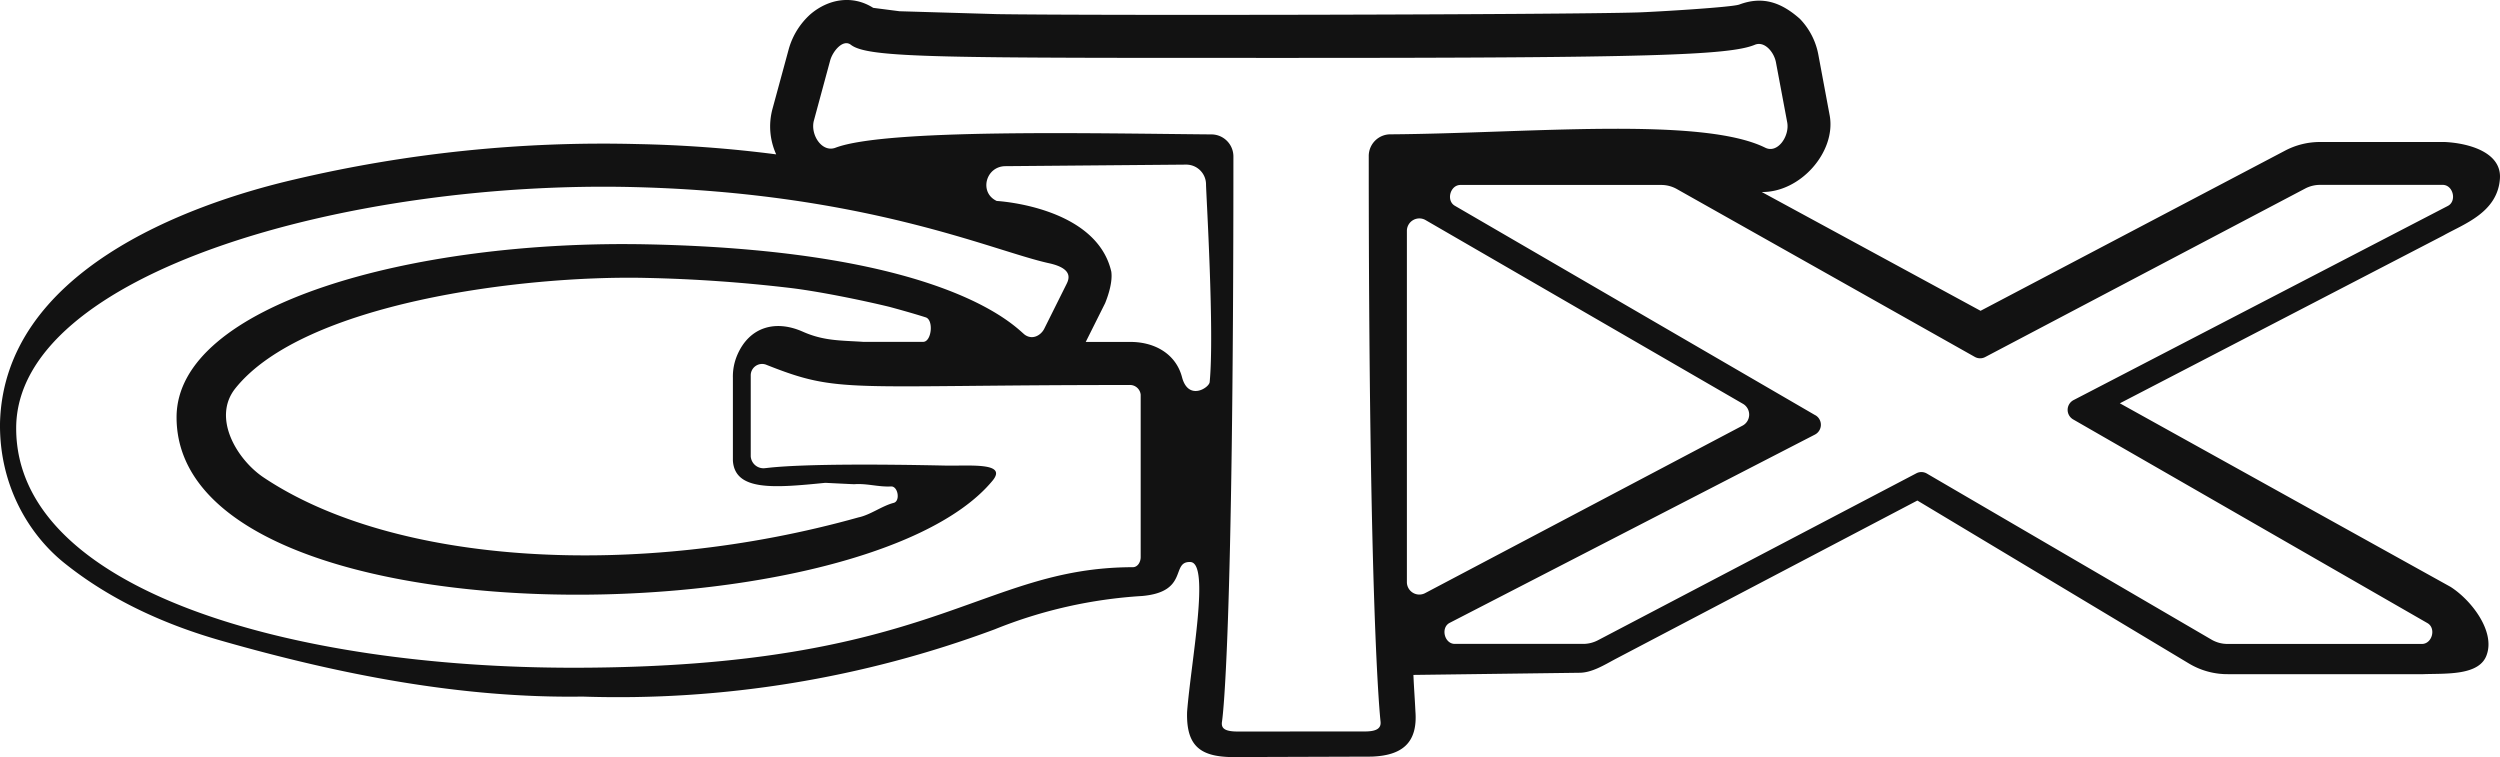 <svg xmlns="http://www.w3.org/2000/svg" viewBox="0 0 1158.76 350.89"><defs><style>.cls-1{fill:#121212;fill-rule:evenodd;}</style></defs><title>GTX-Outline</title><g id="Layer_2" data-name="Layer 2"><g id="Layer_1-2" data-name="Layer 1"><path class="cls-1" d="M550.22,330c-.48,17.06,7.28,21.33,24.13,20.9l61.23-.2c14.5-.46,21.59-6.53,20.47-21-.32-6.61-.64-10.26-.93-16.87l76.91-1c5.8,0,11.5-3.58,16.61-6.31L888.71,232l126,75.61a34.66,34.66,0,0,0,18,4.87h90.53c10.5-.38,26.29.82,29.44-9.2,3.7-10.86-7.15-25.06-16.81-31.25L982.56,186.93l150-77.79c9.3-5.27,25.1-10.56,26.17-26.38.8-11.93-13.88-16.35-25.51-16.94l-57.63,0a34.68,34.68,0,0,0-16.65,4.11L918,144.06,816.59,89c17.88.2,34.29-18.45,31.54-35.14l-5.35-28.67a32.42,32.42,0,0,0-8.53-16.46C825.44.92,816.8-1.86,806.18,2.1c-3.53,1.32-40,3.45-47,3.66-35.14,1.08-252.89,1.49-296.93.79L416.92,5.21,404.74,3.64C395.11-2.46,384-.51,375.65,6.59a34.09,34.09,0,0,0-10,15.94L358,50.65a31.22,31.22,0,0,0,1.77,20.9,591,591,0,0,0-64.58-4.78A623.67,623.67,0,0,0,136.77,83.12C85.79,94.92,1.61,126.33,0,196.3c-.29,29.31,13.84,51.78,29.62,64.5,21.44,17.27,46.93,28.81,73.42,36.3,54.3,15.49,110.58,26.6,167,25.77a499.77,499.77,0,0,0,191-31.17,217.32,217.32,0,0,1,68.28-15.45c21.94-1.9,13.18-16.13,22.42-15.75S552.07,306.29,550.22,330ZM652.1,270V106.8a5.78,5.78,0,0,1,8.48-4.89l147.49,85.38a5.79,5.79,0,0,1-.2,9.89L660.39,275A5.77,5.77,0,0,1,652.1,270ZM547.88,174.86C545,163.8,534.75,158.17,523,158.5H503.24l9-18c1.65-4.08,3.49-10.07,2.85-14.61C508.11,95.61,462,93.15,462,93.15c-8.29-3.83-5.19-16.05,4-16.13l83.76-.72A9.18,9.18,0,0,1,559,85.58c.09,5.12,3.91,68.55,1.69,91.51C560.43,179.77,550.8,185.92,547.88,174.86ZM413,225.47c3.25-.17,4.39,6.79,1.24,7.61-5.41,1.4-10.85,5.59-16.32,6.73C295.54,268.51,183,262,122.17,221.29,110,213.16,98.1,193.78,109.09,180c31.62-39.53,133.09-52.47,190.19-51.19q34.07.71,67.94,4.77c13.21,1.67,32.15,5.53,45.1,8.66,4.8,1.31,10.73,2.94,16.77,4.86,3.75,1.19,2.74,11.35-1.21,11.35H400.12c-10.75-.7-18.36-.39-28.2-4.79-12.69-5.56-24.56-2-30.12,10.73a25.23,25.23,0,0,0-2.1,10.77l0,38.35c.92,14.26,19.3,12.63,42.8,10.29.37,0,13.14.67,13.5.63C401.94,224,407.12,225.78,413,225.47Zm428.41-33L674.32,95.37c-4.11-2.39-2.16-9.64,2.6-9.64h92.92a14.68,14.68,0,0,1,7.57,2L915.29,165.4a5,5,0,0,0,4.9.07l148.12-78a14.78,14.78,0,0,1,7.18-1.78h56.71c4.84,0,6.68,7.53,2.38,9.76L961.15,185.42a5.11,5.11,0,0,0-.2,9l164.19,94.4c4.12,2.37,2.18,9.65-2.58,9.65h-89.93a14.72,14.72,0,0,1-7.76-2.1L893.15,219.52a5,5,0,0,0-4.95-.12L740.78,296.69a14.77,14.77,0,0,1-7.16,1.76H674.31c-4.84,0-6.67-7.54-2.37-9.76l169.27-87.25A5.12,5.12,0,0,0,841.44,192.46ZM573.75,339.07c-6.42,0-7.79-1.67-7.35-4.59.32-2.13,5.29-37.11,5.29-262a10.23,10.23,0,0,0-10.33-10.18c-53.8-.45-150.65-2.73-174.12,6.18-6.28,2.38-11.74-6.09-10-12.58l7.52-27.77c1.19-4.42,6-10.18,9.62-7.37,8.09,6.26,41.73,6.08,205.27,6.08s201.91-1.17,213.71-6.08c4.49-1.87,8.91,3.36,9.8,8.14l5.22,27.81C829.57,63,824,71.31,818.23,68.48c-29.56-14.65-110.6-6.67-173.48-6.22a10.05,10.05,0,0,0-10.33,10.18c0,210.17,5.17,259.21,5.47,262s-1.3,4.59-7.15,4.59ZM460.05,222.79c7.19-8.72-11-6.72-22.28-7-66.45-1.41-80.62,1-83.11,1.2a5.92,5.92,0,0,1-6.69-5.49V174.12A5.27,5.27,0,0,1,355,169c34.45,13.7,35.93,9.45,168.36,9.45a5,5,0,0,1,5.35,4.47v75.32c0,2.25-1.38,4.65-3.63,4.66-71.17.09-91.87,46.39-258.5,46.6-131.54.16-259.08-35.87-259.08-111,0-72.3,155-115.22,287.2-111.76,107.1,2.8,165.61,29.6,191.48,35.26,11.22,2.45,9.37,7.24,8.2,9.59L484,152.4c-1.38,2.76-5.14,5.35-8.87,2.85-3.46-2.31-33.64-39.11-175.29-42-108.51-2.19-218,27.94-218,80.16C81.84,299.22,399.48,296.14,460.05,222.79Z"/></g></g></svg>